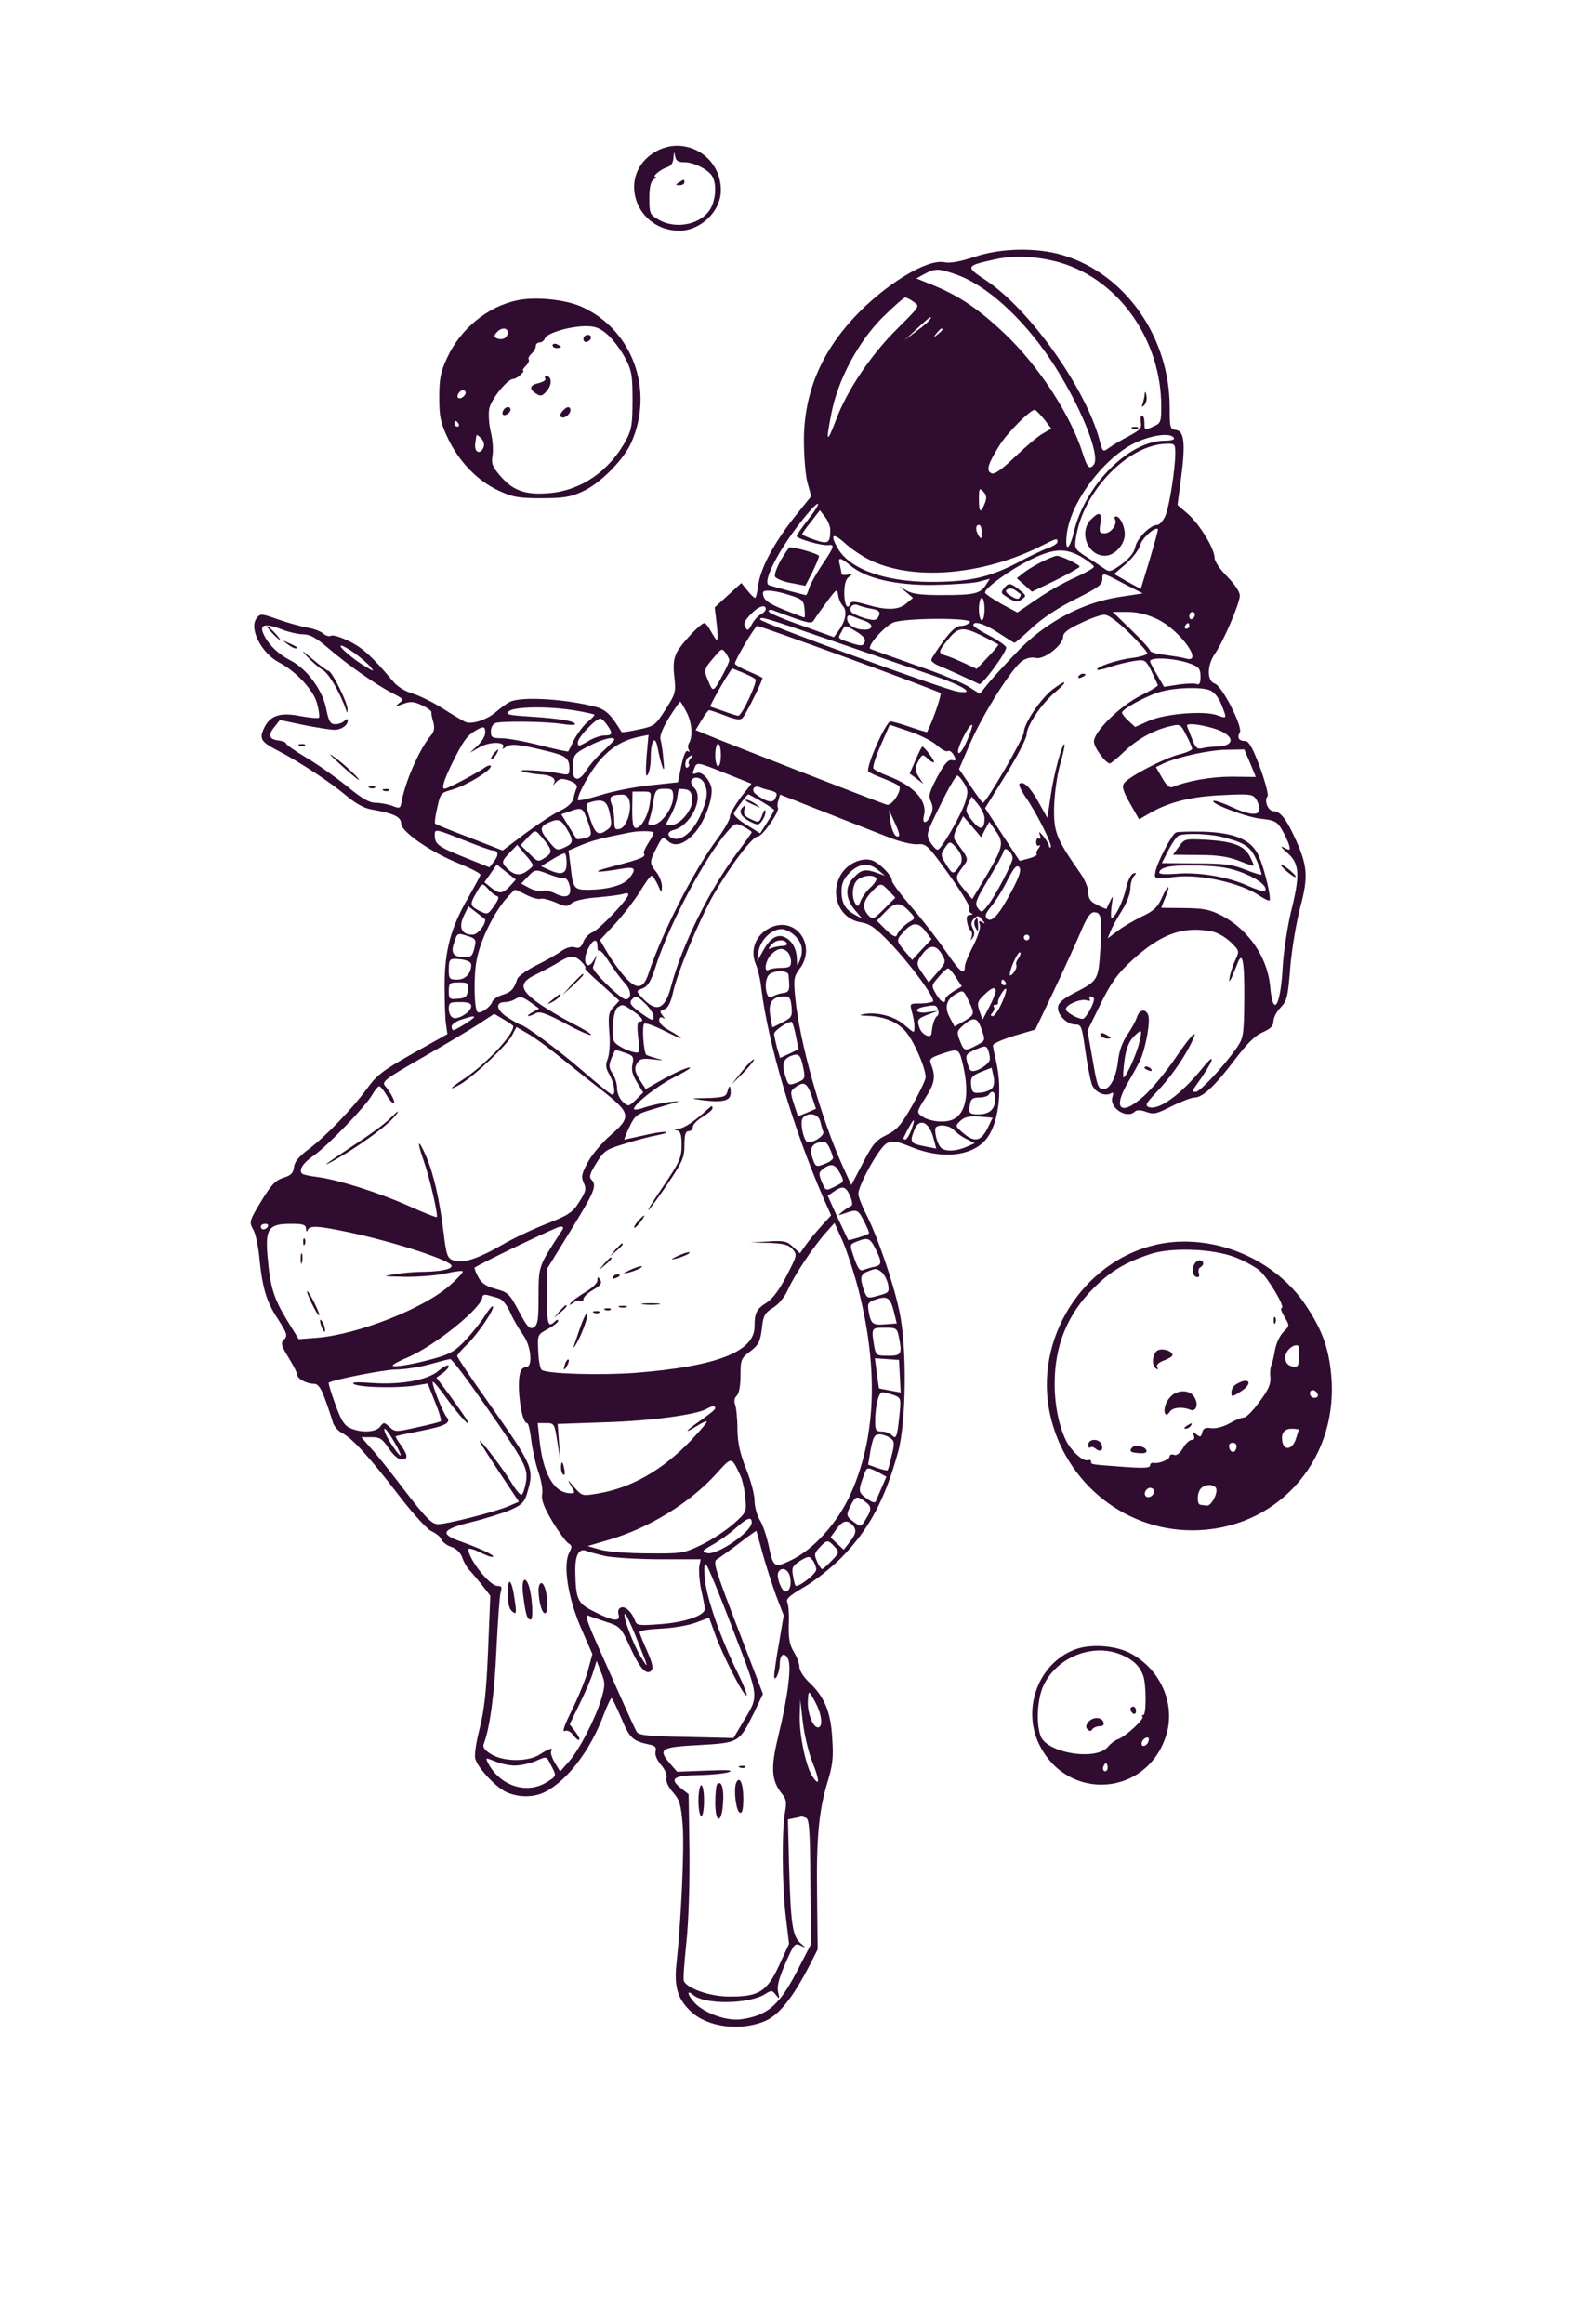 <?xml version="1.0" encoding="utf-8"?>
<!-- Generator: Adobe Illustrator 28.0.0, SVG Export Plug-In . SVG Version: 6.00 Build 0)  -->
<svg version="1.1" id="Capa_1" xmlns="http://www.w3.org/2000/svg" xmlns:xlink="http://www.w3.org/1999/xlink" x="0px" y="0px"
	 viewBox="0 0 564 828" style="enable-background:new 0 0 564 828;" xml:space="preserve">
<style type="text/css">
	.st0{fill:#300D30;}
</style>
<g transform="translate(0,828) scale(0.1,-0.1)">
	<path class="st0" d="M2322,7730c-119-86-53-270,98-272c77-1,150,69,150,144C2570,7732,2427,7806,2322,7730z M2438,7702
		c34,1,88-26,102-51c15-28,12-77-5-111c-31-59-124-80-188-42c-30,17-32,22-32,76c0,39,5,60,15,66c8,6,11,10,7,10c-14,0,18,27,41,34
		c15,5,22,16,23,34c2,23,2,24,6,5C2410,7707,2418,7702,2438,7702z"/>
	<path class="st0" d="M2420,7630c-13-8-12-10,3-10c9,0,17,5,17,10C2440,7642,2439,7642,2420,7630z"/>
	<path class="st0" d="M3472,7364c-50-16-84-23-107-18c-62,11-211-80-321-198c-118-127-177-270-178-433c0-55,5-123,12-152l14-51
		l-62-77c-72-92-118-178-127-240c-3-25-8-45-11-45c-4,0-16,12-28,27l-21,26l-47-43l-48-44l7-58c4-32,4-58,1-58s-12,14-21,30
		c-9,17-19,30-24,30c-13,0-81-72-98-104c-11-22-14-44-9-87c6-54,5-60-31-116c-37-58-40-60-97-72c-32-7-59-11-60-9
		c-37,61-55,79-90,89c-108,29-269,39-309,18c-12-6-33-22-47-34c-30-27-84-46-108-38c-9,3-46,25-82,48s-85,47-109,54
		c-27,8-55,25-70,44c-75,89-108,119-157,143c-29,14-58,23-64,19s-19,0-28,8s-35,18-57,21c-22,4-68,17-103,29c-62,22-64,22-78,3
		c-26-36,18-122,79-155c62-32,124-99,137-146c7-25,10-48,7-52c-4-3-34,0-67,6c-71,14-107,2-128-42c-19-39-12-50,50-82
		c77-40,186-112,243-160c32-27,64-45,90-49c79-14,105-26,105-50c0-29,107-103,210-144c41-17,74-34,73-39c-1-4-20-39-42-78
		c-63-107-86-190-86-315c0-58,2-120,5-139l5-35l-123-69c-106-60-129-77-164-126c-52-71-149-172-210-217c-32-24-48-43-50-62
		c-2-21-11-30-38-38c-28-9-44-26-79-84c-42-69-43-74-29-99c9-14,18-57,22-95c11-113,25-162,66-224c34-53,36-61,23-74s-11-21,16-65
		c17-28,31-55,31-61c0-14,33-32,59-32c15,0,25-14,40-55c11-30,23-66,27-80c3-14,18-32,33-40c37-19,94-81,201-220
		c53-69,104-125,120-131c15-7,30-19,33-28c4-9,20-22,36-27c18-6,33-21,39-38c5-15,16-34,23-42c8-8,28-32,46-54l31-40l-8-195
		c-6-148-14-215-30-278c-12-46-19-93-16-106c8-33,71-101,110-120c43-20,98-21,139,0c78,39,161,147,208,272c13,34,26,62,29,62
		s18-32,35-71c30-72,40-81,99-94c22-4,27-10,23-25c-3-12,5-30,19-47c15-17,23-36,20-47c-3-12,6-32,23-51c24-28,29-43,35-121
		c6-84-6-336-22-487c-10-84,4-130,52-174c60-56,177-70,264-33c50,22,98,82,159,200l28,55l-2,190c-3,209,6,304,38,409
		c17,56,21,85,16,152c-5,95-28,150-83,201c-19,18-34,42-34,54s-9,36-20,54c-15,25-19,47-18,96c2,35-1,71-5,80c-6,12,7,24,60,55
		c37,21,97,69,133,105c98,100,155,206,202,377c29,107,32,376,4,502c-22,103-77,263-117,342c-16,31-29,65-29,75c1,33,76,168,102,180
		c20,10,34,8,88-14c107-43,210-33,262,24c47,52,64,174,39,283c-6,25-11,50-11,56s34,21,76,34l75,22l65,136c36,76,79,170,96,210
		c21,51,35,72,48,72c26,0,29-16,23-128c-7-115-8-116-94-160c-37-19-55-34-57-49c-4-27,31-63,61-63c22,0,24-6,36-91
		c7-51,18-105,23-121c10-29,47-46,69-33c8,5,9,1,5-13c-13-39,52-80,80-52c6,6,20,6,40-1c26-10,37-8,91,20c35,17,71,31,82,31
		c29,0,73,42,142,133c44,58,72,87,100,99c29,13,39,23,39,40c0,12,11,34,25,48c23,24,27,39,35,146c6,67,22,160,36,214
		c29,108,26,147-22,250c-30,65-51,90-74,90c-19,0-35,39-21,53c4,4-8,51-27,103c-26,70-40,94-53,94c-22,0-30,12-19,30
		c12,19-63,167-90,175c-28,9-27,67,2,107c29,42,88,178,88,206c0,14-18,40-45,68c-26,26-45,54-45,67c0,32-53,119-95,156l-37,32l12,92
		c17,125,12,171-17,175c-22,3-23,8-23,80c0,249-156,474-378,542C3697,7399,3567,7397,3472,7364z M3781,7344c209-62,359-276,359-513
		c0-52-2-59-25-69c-35-16-35-16-35,13c0,14-4,25-9,25c-4,0-6-11-4-24c4-21-2-28-43-50c-27-14-59-33-71-42c-21-15-22-15-33,28
		c-50,186-250,467-406,570c-73,48-71,51,29,73C3614,7372,3702,7367,3781,7344z M3406,7303c107-36,237-152,339-304s181-343,154-375
		c-15-18-23-10-39,41c-43,137-158,313-280,428c-91,86-162,134-256,172l-57,23l29,16C3333,7324,3346,7324,3406,7303z M3258,7204
		c22-15,21-15-56-92c-95-93-183-223-222-329c-33-88-37-79-15,29c24,118,95,250,180,336c40,39,77,72,82,72S3246,7213,3258,7204z
		 M3315,7141c-3-5-24-24-48-41l-42-32l44,41C3311,7149,3327,7160,3315,7141z M3360,7106c0-2-8-10-17-17c-16-13-17-12-4,4
		S3360,7114,3360,7106z M3722,6787l26-34l-31-18c-18-10-62-48-99-83c-46-44-72-63-83-58c-21,8-13,34,30,102c28,44,108,124,124,124
		C3692,6820,3707,6805,3722,6787z M4185,6720c4-6-9-10-32-10c-129,0-285-158-325-327c-16-65-32-70-25-8c12,113,128,269,239,325
		C4103,6730,4173,6740,4185,6720z M4190,6666c0-57-21-189-35-223c-8-18-21-33-29-33c-25,0-73-48-79-80c-4-19-21-40-48-60
		c-39-28-44-29-63-15c-12,8-40,27-64,42c-41,27-42,29-36,68c25,165,186,331,322,334C4188,6700,4190,6698,4190,6666z M3511,6487
		c-15-38-21-33-21,15c0,38,2,41,15,27C3517,6517,3519,6508,3511,6487z M2881,6429c-22-28-41-55-41-59c0-9,89-35,113-32s22-5-24-73
		c-22-33-42-70-45-82c-4-13-8-23-11-23c-5,0-105,27-131,35c-28,9,39,137,131,248C2926,6507,2933,6495,2881,6429z M2960,6393
		c0-48-7-53-56-36c-24,8-44,17-44,20s14,23,32,45l31,40l18-23C2951,6426,2960,6405,2960,6393z M3500,6383c0-22-2-25-10-13
		c-13,20-13,40,0,40C3496,6410,3500,6398,3500,6383z M4099,6287l-32-105l-48,26l-47,27l43,37c24,21,46,51,50,66c5,23,53,67,63,57
		C4130,6394,4116,6345,4099,6287z M3097,6287c151-77,399-58,607,44c66,33,66,33,66,18c0-5-15-15-32-21c-18-6-69-30-113-54
		c-99-51-170-67-305-67c-162,0-287,44-331,116c-31,52-22,62,21,24C3031,6327,3071,6300,3097,6287z M3857,6295c23-14,43-30,43-34
		c0-5-31-22-68-39c-37-16-99-51-136-77l-69-47l-56,30c-30,17-57,35-59,40c-5,15,94,86,168,121C3759,6327,3800,6328,3857,6295z
		 M3032,6265c54-45,157-70,293-69c66,1,139,6,162,11l42,11l-15-23c-20-30-40-35-157-35c-72,0-105,4-125,16l-27,16l25-21l25-21
		l-24-20c-28-24-70-25-141-4c-38,11-55,13-58,5c-9-27-22-7-22,35c0,33,5,51,18,60c15,12,15,12-5,7c-13-3-23-1-23,3c0,5-3,19-6,32
		C2986,6296,2995,6296,3032,6265z M3989,6153c-127-20-252-85-350-182c-41-42-91-96-111-120l-35-43l-39,25c-21,14-106,49-189,77
		c-82,29-155,55-162,58c-13,8,42,73,79,93c33,18,290,19,276,2c-6-7-20-13-33-13c-15,0-35-17-63-56c-23-31-42-61-42-65
		c0-5,12-15,28-21c27-11,132-59,143-65c10-6,101,118,96,131c-3,7-30,26-61,42s-56,32-56,37c0,17,42,4,90-28c29-19,54-35,57-35
		s32,25,64,55c37,34,95,72,154,101c80,40,95,51,95,71c0,24,0,24,72-14l72-37L3989,6153z M2830,6155c29-10,36-17,38-43
		c2-18,2-32-1-32c-2,0-32,12-68,26c-64,26-79,38-79,62C2720,6182,2766,6177,2830,6155z M3006,6120c15-18,9-52-17-88l-16-22l-116,42
		c-65,22-117,45-117,50c0,6,8,7,18,3c9-4,44-16,76-28c57-19,60-19,70-3c6,10,27,39,46,65c33,44,35,45,38,21
		C2990,6146,2998,6128,3006,6120z M3510,6110c0-22-4-40-10-40c-5,0-10,18-10,40s5,40,10,40C3506,6150,3510,6132,3510,6110z
		 M3103,6112c32-5,39-13,27-32c-7-11-16-11-49-2c-22,7-43,17-46,22c-10,16,6,32,24,24C3068,6120,3087,6115,3103,6112z M2730,6110
		c0-5-8-14-18-19s-24-21-32-36c-12-22-15-24-23-9c-7,12-2,23,19,45C2703,6120,2730,6129,2730,6110z M4126,6074
		c79-37,168-159,102-140c-13,4-47,9-75,13c-29,3-53,10-53,15s-30,38-66,73l-67,65h52C4054,6100,4089,6092,4126,6074z M4260,6091
		c0-6-4-13-10-16c-5-3-10,1-10,9c0,9,5,16,10,16C4256,6100,4260,6096,4260,6091z M3083,6068c35-13,30-34-7-31c-33,2-56,19-56,40
		c0,10,6,13,18,8C3047,6081,3068,6073,3083,6068z M4025,6026c36-35,65-68,65-73c0-6-24-13-54-17c-53-6-132-33-124-42c3-2,23,2,46,10
		c22,8,60,17,84,21c46,6,42,11,86-86c1-3-26-20-61-37c-74-37-167-128-167-164c0-21,42-78,57-78c3,0,28,20,54,45c48,45,106,76,166,89
		c30,7,33,5,52-33c12-22,21-44,21-49c0-4-21-14-47-20c-57-15-182-81-196-103c-8-12-2-30,22-72l32-56l33,19c68,41,149,62,260,67
		c98,5,110,4,123-12c7-11,13-27,13-37c0-25-34-23-99,7c-30,14-59,24-64,22c-20-6,116-59,169-64c47-5,57-10,73-37c10-17,22-42,26-54
		c6-22,5-23-17-12c-15,8-12,2,11-18c44-38,47-78,13-212c-12-52-26-140-29-195c-8-144-35-183-45-67c-10,102-77,200-172,250
		c-43,22-64,26-133,27c-46,0-83,1-83,1c0,1,7,18,15,38c21,50,8,46-14-5c-15-32-29-45-70-64c-28-14-67-36-86-51l-36-27l10,25
		c5,13,23,46,40,73c18,28,31,62,31,80c0,17,6,37,13,44c10,11,9,13-3,9c-8-3-20-26-26-54c-10-46-39-104-51-104c-3,0-3,19,0,43
		c6,37,5,39-5,17c-7-14-13-26-13-28c-1-1-16,5-33,14c-25,12-32,22-32,45c0,17-14,49-34,76c-80,115-90,140-88,227c1,45,10,112,21,151
		c11,38,18,71,16,73c-7,8-39-108-49-182l-12-80l-32,57c-30,54-55,77-68,64c-3-3,7-25,24-49c39-57,95-169,88-176c-3-3-6-1-6,4
		s-9,20-20,34c-15,18-18,20-13,6c4-11,2-17-3-13c-5,3-10-3-10-13s5-16,11-12c5,3,4-1-2-10c-7-8-10-18-7-21s-9-10-27-15l-34-9l-62,94
		l-61,94l74,119c41,66,74,130,74,143c0,31,52,109,103,152c47,40,40,47-10,9c-43-33-103-122-103-153c0-20-134-251-146-251
		c-2,0-22,27-44,60l-41,60l41,95c48,108,149,267,185,291c15,10,35,14,48,10c29-7,97,46,97,75c0,14,17,28,63,49c34,17,72,30,84,30
		C3952,6090,3984,6066,4025,6026z M2976,5994c137-47,294-101,349-120c111-38,157-68,89-58c-48,8-704,246-704,257
		C2710,6085,2721,6082,2976,5994z M1082,6020c23,0,46-13,87-48c71-61,174-133,229-161c41-21,43-23,25-36c-16-13-14-13,14-3
		c27,10,38,9,68-5c19-9,34-20,33-24c-1-5,2-21,7-36c5-19,3-33-7-45c-39-44-91-160-105-232c-6-32-6-32-37-20c-15,5-41,10-57,10
		c-23,0-50,16-102,59c-40,32-105,78-144,101c-40,24-73,47-73,51s-12,9-27,11c-34,4-39,19-14,49l19,24l85-18c46-9,96-17,109-17
		c25,0,48,16,48,34c0,6-5,5-12-2s-21-12-33-12c-18,0-23,10-33,59c-14,65-69,139-126,168c-41,21-75,52-93,87c-21,40-3,48,58,25
		C1028,6028,1064,6020,1082,6020z M4240,6050c0-5-5-10-11-10c-5,0-7,5-4,10c3,6,8,10,11,10C4238,6060,4240,6056,4240,6050z
		 M3027,5934c175-64,321-119,326-123c5-5-27-99-48-139c-1-1-28,7-60,18s-64,20-70,20c-17,0-91-168-79-179c5-5,31-16,57-26
		s50-22,53-26c10-16-27-71-44-66c-17,4-585,225-648,252l-34,14l21,35c12,20,24,36,27,36c4,0,30-9,59-20c39-15,53-16,61-7
		c15,18,74,139,70,142c-2,2-25,13-51,24s-47,23-47,27c0,13,72,134,80,134C2705,6050,2852,5998,3027,5934z M3054,6029
		c22-13,33-26,29-35c-6-17-11-17-54-3c-44,15-43,14-29,38C3013,6055,3011,6055,3054,6029z M3503,6014c29-15,54-28,56-30
		s-15-22-37-45l-40-42l-43,20c-24,11-54,24-66,27c-30,9-29,14,8,59C3417,6047,3434,6048,3503,6014z M1266,5952c21-16,46-37,54-47
		c15-18,14-18-15-1c-43,25-102,75-89,76C1222,5980,1245,5967,1266,5952z M2600,5928c0-5-9-25-20-46c-37-70-38-70-55-28
		c-17,40-17,42,29,94c19,22,21,22,33,6C2594,5944,2600,5932,2600,5928z M4248,5914c27-11,32-18,32-45c0-23-4-30-14-26
		c-8,3-38,2-65-2l-51-8l-25,43c-14,23-25,45-25,48C4100,5941,4196,5935,4248,5914z M2693,5860c9-8-48-130-61-130c-4,0-28,7-54,17
		l-47,16l16,31c9,17,27,48,39,68l24,37l37-15C2668,5875,2689,5865,2693,5860z M4313,5821c15-6,31-25,41-50c21-53,21-52-15-39
		c-48,17-186,5-243-20l-49-22l-24,22c-13,12-23,25-23,29c0,13,91,62,139,75C4195,5831,4280,5833,4313,5821z M2448,5742
		c19-37,23-86,8-110c-4-7-4-17,0-24s3-8-4-4s-15-14-23-52l-12-59l-102-11c-56-6-136-22-178-36c-43-13-77-20-77-16
		c0,23,45,102,79,142c42,47,82,71,139,83l34,7l-7-78c-4-57-3-75,4-64c6,8,11,35,11,60c0,63,16,85,25,34c4-21,11-50,16-64
		c7-19,8-13,4,25c-2,28-7,59-10,70c-4,13,7,40,30,78c20,31,38,57,40,57S2437,5763,2448,5742z M2049,5749c36-6,68-13,70-15
		s-8-13-23-25c-14-11-36-40-48-62c-11-23-21-43-22-44c-1-2-47,8-102,22c-54,14-116,25-136,25c-33,0-38,3-38,24c0,13,7,27,16,30
		c22,8,179,6,237-3c26-4,47-5,47-1c0,11-53,20-159,27c-82,5-91,8-76,20C1838,5763,1958,5764,2049,5749z M2164,5698c22-31,20-38-8-38
		c-14,0-41-9-60-21c-33-19-36-19-36-4c0,18,64,85,80,85C2145,5720,2156,5710,2164,5698z M3341,5624c15-14,32-23,38-20
		c5,4,15-3,21-14c10-18,9-21-7-18c-13,2-27-14-52-61c-28-53-32-67-22-87c8-18,7-31-1-49c-15-32-32-32-24,0c13,52-35,105-127,140
		c-26,10-50,22-53,27c-4,5,8,42,26,83l32,73l71-24C3282,5661,3326,5638,3341,5624z M3447,5640c-15-33-27-49-31-41
		c-7,11,41,107,50,98C3468,5695,3460,5669,3447,5640z M4327,5685c76-23,81-64,8-65c-16,0-39-3-50-6c-17-4-23,2-35,33
		c-8,21-16,41-18,46C4226,5705,4273,5701,4327,5685z M1730,5670c0-12-12-32-27-46l-28-26l35,20c37,21,96,20,83-2c-4-6,0-5,9,2
		c18,14,48,11,153-15c64-16,75-25,75-62c0-21-3-23-32-17c-53,11-168,17-133,7c17-5,44-9,60-10c41-2,61-16,49-33c-5-8-2-6,7,4
		c14,15,22,16,49,7c21-8,29-16,26-26c-4-8-9-26-12-39c-4-15-22-31-52-45c-25-12-80-49-123-81l-77-58l-118,46c-66,25-121,47-123,50
		c-2,2,1,28,8,57c11,51,13,53,54,64c48,14,137,67,137,83c0,6-12,3-27-8c-29-20-128-72-138-72c-12,0-3,30,29,95c38,76,51,94,81,112
		C1724,5694,1730,5693,1730,5670z M2190,5645c0-3-18-21-40-41s-49-51-60-69c-29-46-52-37-48,18c3,38,6,43,57,69
		C2147,5647,2190,5658,2190,5645z M2570,5590c0-22-4-40-10-40c-5,0-10,18-10,40s5,40,10,40C2566,5630,2570,5612,2570,5590z
		 M4457,5561l20-49l-86,1c-74,0-157-15-211-37c-10-4-22,6-37,33l-22,38l27,13c52,24,168,49,228,49l60,1L4457,5561z M2461,5577
		c-6-8-8-16-5-19s1-8-4-12c-13-8-11,28,2,36C2471,5594,2474,5591,2461,5577z M2589,5524l90-36l-40-51c-21-29-38-59-37-67
		s-19-44-45-79c-85-114-199-339-246-482c-18-54-43-56-86-6c-20,23-47,61-61,85l-25,43l55,59c30,33,69,84,88,114c18,31,37,56,41,56
		s14-15,22-32c14-32,14-32,15-7c0,15-9,38-20,52c-25,31-25,37,1,87c20,39,22,40,40,24c25-23,60-12,97,30c35,40,66,127,58,161
		c-8,31-35,58-52,51c-16-6-17-4-8,18C2484,5566,2487,5565,2589,5524z M3438,5488c14-23,14-31,2-69c-16-47-82-161-96-166
		c-5-2-17,10-27,26c-16,28-16,29,36,134c28,59,56,105,60,104C3418,5516,3429,5503,3438,5488z M2510,5491c16-30,12-61-14-118
		c-25-54-63-87-92-81c-27,5-28,25-2,31c61,16,109,115,73,150c-9,9-13,21-10,27C2475,5516,2499,5511,2510,5491z M2746,5464
		c26-7,28-12,15-33c-9-13-35-5-68,21c-16,13-5,31,14,24C2715,5472,2733,5467,2746,5464z M2400,5441c0-38-40-95-69-99
		c-20-3-23,0-17,15c4,10,10,34,13,53c8,56,11,60,43,60C2396,5470,2400,5467,2400,5441z M2468,5434c4-36-43-94-77-94c-20,0-20,0-1,33
		c10,17,21,46,24,62c2,17,5,31,5,33c1,2,11,2,24,0C2459,5466,2466,5457,2468,5434z M2317,5420c-6-46-31-90-50-90c-10,0-13,18-13,65
		l1,65h34C2323,5460,2323,5460,2317,5420z M2244,5427c9-36-11-94-34-100c-17-4-20,0-20,28c0,19-4,45-9,59c-11,27-4,34,35,35
		C2231,5450,2240,5442,2244,5427z M2716,5424c24-14,44-28,44-30s-11-22-25-44l-25-39l-50,31c-29,18-47,35-43,42c13,22,47,66,51,66
		C2670,5450,2691,5438,2716,5424z M3000,5363c63-25,143-56,176-69c34-13,76-23,94-22c32,3,37-2,112-106c43-60,77-115,74-122
		s0-15,7-18c7-2,5-5-4-5c-12-1-15-8-11-26c2-14,8-28,13-30c4-3,6-13,3-23c-5-14-4-14,4-3c7,10,7,21,0,34c-7,14-6,23,4,34
		c13,12,17,12,29-3s12-17,0-9c-11,6-13,4-8-9c4-9-6-41-23-75c-17-32-30-65-30-73c0-35-16-23-67,51c-29,43-85,115-123,159
		c-39,45-70,87-70,94c0,20-48,67-75,74c-36,9-84-14-106-50c-43-71-7-160,71-172c31-5,52-20,103-73c73-76,163-199,153-209
		c-4-3-24-7-45-7c-38,0-38,0-30-30c5-16,9-40,9-53c0-24,0-24-35,6c-35,31-98,48-146,39c-18-3-15-5,11-6c62-2,108-21,138-55
		s72-131,72-164c0-9-22-55-48-101c-40-70-55-87-92-105s-49-32-84-100l-41-78l-31,68c-78,172-154,444-169,601c-6,65-5,74,16,102
		c62,83-14,189-105,146c-51-24-73-79-52-129c8-18,17-57,20-87c25-200,115-502,221-746l28-63l-34-37c-19-21-44-51-56-68l-21-30
		l-25,23c-21,20-33,23-88,19l-64-3l66-2c52-2,70-6,84-22c18-20,17-22-21-96c-25-48-50-82-71-95c-36-22-43-37-43-85
		c0-90-136-142-425-165c-123-9-311-4-333,10c-6,3-12,33-13,66c-3,60-3,60,34,80c20,11,37,24,37,29c0,6-5,5-12-2c-24-24-28-10-28,88
		v99l85,138c86,139,94,160,73,181c-9,9-4,23,18,58c27,44,34,49,104,70c41,13,92,26,115,30c22,4,35,9,29,11c-7,2-42-3-79-12
		c-36-8-68-15-69-15c-2,0,6,20,18,45c20,42,25,46,86,64c36,11,74,22,85,25s-2,3-28,0c-27-3-66-12-88-19c-21-8-39-10-39-6
		c0,17,81,81,140,111c33,17,60,32,60,35c0,8-52-15-107-46l-51-29l-22,34c-17,29-19,39-10,56c10,18,18,20,58,16c39-5,41-4,14,3
		c-18,5-35,11-38,13c-10,11-16,106-7,111c6,4,41-10,79-29c66-34,69-28,5,8c-17,9-31,24-31,33c0,10,5,13,13,9c9-6,9-4-1,8
		c-11,14-10,17,6,22c13,4,23,23,31,59c16,73,91,253,143,346c61,106,140,211,160,211c16,0,81,93,71,103c-2,3-2,15,2,26l6,20l52-20
		C2862,5417,2937,5388,3000,5363z M3510,5365c0-42-15-45-43-10c-24,30-26,37-15,61l12,26l23-28C3500,5398,3510,5376,3510,5365z
		 M2174,5381c8-38,7-46-9-57c-31-23-42-16-59,33c-20,58-20,60,2,66C2151,5435,2165,5426,2174,5381z M2088,5373c25-65,25-72-3-79
		c-14-3-27-5-29-3s-15,23-29,46l-26,42l27,9C2070,5404,2077,5402,2088,5373z M3205,5302c-11-11-26,16-31,54l-5,39l20-44
		C3201,5327,3208,5305,3205,5302z M3512,5325l15,27l21-30c34-46,30-59-46-186l-36-59l-28,33c-34,41-34,43-7,80c24,32,25,26-26,96
		c-7,10-4,25,10,50l19,36l32-37l32-38L3512,5325z M2020,5328c26-43,25-52-7-67c-26-12-30-11-55,20c-34,40-35,53-5,67
		C1989,5365,1999,5362,2020,5328z M2680,5315c0-2-22-33-49-69c-100-132-200-334-238-478c-22-87-54-98-107-39c-18,20-18,21,5,30
		c19,7,30,25,48,82c47,146,175,386,253,475c29,33,31,33,59,19C2667,5326,2680,5318,2680,5315z M1757,5250c20,0,22-15,5-38l-17-22
		l-90,36c-94,38-105,46-105,80c0,21,3,21,98-17C1701,5268,1750,5250,1757,5250z M1931,5298c39-46,40-55,13-73c-26-17-27-16-57,14
		l-31,30l24,26C1909,5325,1907,5325,1931,5298z M2330,5313c0-5-9-21-19-37c-11-17-18-33-15-37c7-12-10-19-109-45c-86-22-70-26,36-8
		c41,7,47-2,20-35c-20-25-76-40-144-41c-53,0-56,3-65,86l-7,54l45,19c38,16,71,25,173,45C2281,5321,2330,5320,2330,5313z M3411,5258
		c22-27,23-47,5-70c-18-24-21-23-44,14c-18,29-19,33-5,55C3386,5285,3387,5285,3411,5258z M1900,5198c0-4-11-15-24-23
		c-26-18-50-11-76,20c-11,13-9,20,15,45l29,30l27-33C1887,5220,1899,5202,1900,5198z M3610,5223c0-19-64-140-91-172
		c-19-23-20-23-33-6c-12,16-7,28,35,98c27,44,51,88,55,99c4,15,9,17,20,7C3604,5243,3610,5231,3610,5223z M2020,5205
		c0-39-17-45-65-23l-26,12l38,23c21,13,41,23,46,23C2017,5240,2020,5224,2020,5205z M1818,5123c-26-28-39-29-69-4l-22,18l22,31
		l22,32l34-27l34-27L1818,5123z M3131,5180l24-20l-28,10c-42,15-55,13-82-15c-33-32-32-75,2-116l27-32l-24,13c-37,20-49,41-50,83
		c0,29,7,45,29,68C3064,5205,3098,5208,3131,5180z M3606,5104c-46-86-71-113-88-96c-8,8-4,19,16,43c15,18,41,59,57,92
		c23,45,33,57,42,48S3636,5161,3606,5104z M1958,5165c22-9,45-15,52-13s16-9,20-24c11-39-8-52-49-32c-17,9-39,13-47,10s-29,1-46,10
		l-30,16l23,24C1908,5184,1908,5184,1958,5165z M3124,5151c3-4-6-19-20-32c-15-13-30-35-36-49c-7-20-11-22-18-10c-15,23-12,67,6,84
		C3073,5161,3115,5166,3124,5151z M1742,5111c8-10,22-21,29-23c10-3,7-12-10-36c-22-31-23-31-52-17c-34,18-35,23-11,64
		C1718,5135,1720,5136,1742,5111z M3169,5106l23-24l-40-40c-38-38-41-39-56-23c-23,25-20,51,11,83C3139,5136,3141,5136,3169,5106z
		 M1878,5091c20-10,43-16,50-13c8,2,31-4,53-13c35-16,41-16,57-3c10,9,47,18,93,21c42,4,83,9,93,13c9,3,16,2,16-3
		c0-16-103-124-127-134c-13-5-28-20-33-34c-8-20-15-25-30-20c-12,4-31-1-48-13c-15-11-55-34-90-51c-35-18-65-39-68-49
		c-11-35-22-47-52-56c-17-5-34-16-37-25c-6-19-44-45-53-36c-12,12-14,133-2,188c13,67,57,157,100,210c17,20,34,37,36,37
		C1839,5110,1857,5102,1878,5091z M3241,5034c22-23,22-26,7-35c-22-12-45-35-51-51c-3-9-16-2-38,19l-33,33l29,30
		C3190,5067,3209,5068,3241,5034z M1730,5004c0-21-28-54-45-54c-39,0-51,25-32,66l17,35l30-23C1716,5016,1730,5005,1730,5004z
		 M3302,4959l19-25l-35-37l-34-37l-26,31c-32,38-32,40-1,73C3255,4996,3276,4995,3302,4959z M2835,4945c26-25,30-54,15-90
		c-8-18-9-17-9,8c-1,36-16,64-41,77c-28,15-55-2-80-48l-21-37l5,35c7,41,46,80,82,80C2800,4970,2822,4959,2835,4945z M4313,4963
		c24-3,52-19,73-38c32-31,33-33,20-61c-8-16-17-42-21-59c-4-25-4-26,5-10c5,11,14,33,20,48c19,54,27,17,26-120c-1-129-3-140-25-173
		c-46-67-133-160-148-160c-14,0-13,3,1,23c60,82,78,130,23,62c-77-95-156-152-192-139c-14,6-8,15,28,53c46,48,92,112,121,169
		c34,66,7,42-52-45c-33-49-84-111-113-137c-84-76-115-47-55,52c19,32,40,71,46,87c17,46,31,127,24,147c-8,25-31,23-40-4
		c-4-13-19-41-34-63c-18-26-30-58-34-94c-6-57-28-101-51-101c-20,0-23,7-41,112l-17,96l47,96c38,77,60,107,111,154
		C4137,4951,4213,4980,4313,4963z M1693,4910c-8-36-12-40-36-40c-41,0-51,14-38,52c11,34,12,35,46,24C1695,4937,1698,4932,1693,4910
		z M3670,4940c0-5-4-10-10-10c-5,0-10,5-10,10c0,6,5,10,10,10C3666,4950,3670,4946,3670,4940z M2130,4908c0-12,3-18,6-15
		c4,4,20-15,36-41c17-26,41-59,55-74c25-26,26-58,3-58c-17,0-121,102-116,114c2,6,7,20,10,31c5,15,4,15-5-2c-25-47-46-11-23,36
		C2114,4935,2130,4939,2130,4908z M2805,4920c3-5-3-10-14-10c-10,0-28-3-38-7c-16-6-16-5-4,10C2764,4932,2795,4936,2805,4920z
		 M3359,4878c14-24,13-28-17-62l-31-36l-20,29c-26,36-26,42,0,75C3316,4916,3339,4914,3359,4878z M2808,4888c7-7,12-22,12-34
		c0-18-6-22-34-22c-19,0-39-3-45-7c-20-11-12,34,9,55C2773,4903,2791,4905,2808,4888z M3631,4866c-7-8-10-19-8-23c3-5-1-17-9-28
		c-8-10-14-13-14-7c0,21,30,85,37,79C3640,4883,3637,4874,3631,4866z M2080,4846c7-9,10-16,6-16s22-26,58-57l64-58l-20-22
		c-18-19-20-31-16-88c4-38,1-79-5-96c-9-23-8-34,6-58c17-30,23-71,10-71c-5,0-52,38-106,85c-84,73-208,165-223,165c-2,0-22,11-44,25
		c-41,26-46,55-9,55c11,0,28,5,38,12c15,9,24,7,51-12l32-23l-23-13c-13-7-20-13-16-14c5,0,17,4,27,10c14,8,37,0,105-36
		c47-26,89-44,92-41s-28,22-68,42c-41,21-97,55-126,76c-62,46-62,70,1,99c22,11,59,30,81,44C2036,4879,2053,4877,2080,4846z
		 M1680,4843c0-31-21-53-50-53c-27,0-30,3-30,33c0,42,2,44,45,39C1667,4859,1680,4852,1680,4843z M3408,4798l21-32l-30-18
		c-16-10-29-22-29-28c0-19-16-10-33,19s-17,30,9,60c14,17,29,31,34,31C3384,4830,3397,4816,3408,4798z M2811,4808c6-57,4-63-21-66
		c-14-2-30-8-36-13c-23-19-34,57-12,79C2758,4824,2810,4823,2811,4808z M3585,4780c3-5,1-10-4-10c-6,0-11,5-11,10c0,6,2,10,4,10
		C3577,4790,3582,4786,3585,4780z M1668,4753c-2-23-8-29-35-31c-31-3-33-1-33,27c0,29,3,31,36,31S1671,4778,1668,4753z M3550,4748
		c-1-7-11-33-24-57l-23-44l-11,31c-9,27-8,34,15,56C3535,4762,3550,4767,3550,4748z M3571,4706c-11-25-25-46-32-46c-8,0-9,3,0,13
		c6,8,8,17,4,20c-3,4-1,7,5,7c7,0,11,3,10,8c-3,10,23,55,29,49C3589,4754,3583,4731,3571,4706z M3453,4715c23-48,22-50-16-73l-34-19
		l-17,32c-20,36-12,65,22,84C3433,4754,3435,4753,3453,4715z M2302,4703c15-15,28-35,28-45c0-17-6-15-45,13c-35,25-42,35-34,46
		C2266,4735,2270,4734,2302,4703z M2822,4693c3-34,0-39-32-55c-19-10-35-18-36-18s-4,19-8,42c-8,47,8,68,50,68
		C2815,4730,2819,4724,2822,4693z M3900,4720c0-18-30-70-40-70c-19,0-60,24-60,35c0,16,55,39,75,31c9-3,13-2,10,4s-1,10,4,10
		C3895,4730,3900,4725,3900,4720z M1680,4695c0-19-46-49-65-41c-8,3-15,17-15,31c0,23,4,25,40,25C1669,4710,1680,4706,1680,4695z
		 M2257,4678c33-23,42-38,22-38c-7,0-8-18-4-55c5-33,4-55-2-55c-25,0-74,24-83,39c-13,24-4,112,12,122
		C2220,4703,2220,4703,2257,4678z M3344,4683c4-9,2-19-3-23c-9-5-17-31-20-62c-2-19-33-5-42,18c-11,31-9,35,34,51l32,12l-37-5
		c-41-7-55,11-15,19C3334,4701,3338,4700,3344,4683z M1830,4624c0-32-98-136-178-189c-49-32-56-44-11-18c47,27,168,141,185,175
		l15,29l40-23c22-12,74-50,117-85c42-34,112-90,155-123c96-76,98-90,23-155c-30-26-66-69-80-95c-22-41-25-52-15-74c10-21,8-31-16-68
		c-24-38-38-47-114-77c-47-18-120-52-161-76c-87-50-142-68-174-55c-21,7-25,19-35,102c-15,119-35,206-62,269c-29,66-34,57-9-15
		c21-59,53-196,47-202c-2-2-48,16-103,41c-106,47-251,93-324,102c-25,3-49,8-53,12c-13,13,3,38,44,66c48,34,179,170,205,213
		c10,18,22,32,26,32s15-13,25-30c9-16,21-30,26-30c9,0-9,37-30,61c-13,15,0,25,129,99c79,45,169,99,202,120l58,38l34-20
		C1815,4637,1830,4626,1830,4624z M1690,4656c0-5-65-46-74-46c-3,0-6,6-6,13s15,18,33,24C1683,4660,1690,4661,1690,4656z M3498,4617
		c16-45,16-44-18-62c-40-21-44-20-58,18c-12,30-11,34,13,55C3470,4658,3484,4656,3498,4617z M2837,4591l10-49l-33-16l-33-15l-11,37
		c-5,20-10,42-10,49c0,11,44,41,61,43C2825,4640,2832,4618,2837,4591z M4060,4559c-13-47-49-123-55-117c-2,2,0,29,4,61
		c5,38,15,65,31,82c13,14,25,23,27,21C4070,4604,4066,4582,4060,4559z M3529,4508c1-20-57-54-69-41c-4,4-10,19-13,33
		c-5,22-1,27,31,41c34,14,38,14,44,0C3526,4532,3529,4517,3529,4508z M2229,4529c29-10,31-14,26-40c-5-21,0-39,16-65l22-36l-26-26
		c-26-25-27-25-47-7c-11,10-20,31-20,47s-7,40-16,53c-14,21-14,30-4,55c7,17,13,30,15,30C2196,4540,2211,4535,2229,4529z M3429,4503
		c29-112,18-187-31-211c-30-14-86-8-114,13c-16,12-15,16,14,62c34,52,38,76,23,117c-9,23-7,26,32,40C3414,4545,3418,4544,3429,4503z
		 M2865,4470c6-32,4-36-24-47c-29-11-31-10-41,23c-14,42-8,62,22,73C2849,4529,2855,4521,2865,4470z M3536,4402c-7-7-26-14-42-15
		c-26-2-29,2-32,28c-2,26,2,32,35,46l38,15l7-30C3546,4426,3544,4410,3536,4402z M2894,4375l15-45l-32-14l-32-13l-15,45
		c-13,41-13,45,5,58C2866,4429,2877,4423,2894,4375z M3548,4359c-3-33-22-49-61-49c-31,0-35,5-29,35c3,20,10,25,33,25
		c15,0,31,5,34,10C3538,4400,3550,4389,3548,4359z M2924,4286c3-13,8-31,11-38c5-13-31-38-54-38c-15,0-31,73-19,87
		C2880,4319,2917,4313,2924,4286z M3520,4259c-24-46-46-50-87-15c-28,24-28,25-9,43c15,14,31,17,67,15l48-4L3520,4259z M3248,4252
		c-7-18-16-32-21-32s-7,3-5,8C3256,4297,3269,4310,3248,4252z M3326,4232l12-44l-36,7c-57,11-60,14-42,60
		C3276,4297,3310,4285,3326,4232z M3401,4254c7-8,26-23,43-31l31-16l-30-13c-39-17-80-17-92-1c-14,17-24,63-16,71
		C3349,4276,3387,4270,3401,4254z M2970,4155c0-6-14-16-31-22c-28-11-31-10-40,14c-14,37-8,56,21,63c20,5,27,2,37-19
		C2964,4177,2969,4160,2970,4155z M2995,4100c15-29,15-30-14-45c-39-19-36-20-52,16c-11,28-10,33,6,45
		C2963,4137,2978,4133,2995,4100z M3031,4018c9-21,9-33,2-35c-5-2-19-11-29-19c-18-15-18-15,1-9c51,18,53,18,75-25
		c12-23,20-43,18-44c-6-6-71-26-74-24c-1,2-18,38-38,80l-35,78l22,15C3004,4057,3016,4054,3031,4018z M955,3910c-3-5-10-10-16-10
		c-5,0-9,5-9,10c0,6,7,10,16,10C954,3920,958,3916,955,3910z M1091,3903c0-11,3-13,6-5c7,17,38,15,151-9c163-35,362-100,362-119
		c0-12-39-20-100-21c-30,0-77-4-105-9c-45-7-41-7,40-9c50,0,116,5,148,13c31,7,57,10,57,6c0-5-21-27-47-50c-93-82-327-174-472-186
		l-66-5l-42,68c-48,79-60,120-69,226c-9,100,4,117,83,117C1080,3920,1090,3917,1091,3903z M3060,3687c73-286,63-533-30-735
		c-47-100-128-190-207-229c-64-31-66-29-84,57c-7,30-20,69-31,86c-10,17-18,48-18,69c0,20-13,70-30,112c-22,55-30,92-31,141
		c0,37-4,76-8,87c-5,12-3,25,6,33c8,8,13,36,13,72c0,55,2,61,34,85c30,23,36,34,42,81c5,47,10,56,40,75c20,12,41,38,53,64
		c22,50,88,150,134,202l32,36l28-62C3018,3827,3044,3748,3060,3687z M1998,3888c-78-119-78-119-78-226c0-86-3-102-17-111
		c-15-8-23,1-53,57c-33,62-38,68-83,80c-36,10-51,21-63,44c-8,16-14,31-12,32c39,24,294,146,305,146C2011,3910,2011,3907,1998,3888z
		 M3122,3829c23-46,22-56-4-62c-13-2-30-8-39-11c-13-6-20,3-33,40c-18,53-19,50,14,63C3094,3872,3103,3869,3122,3829z M3143,3748
		c9-7,19-27,23-43c5-29,3-31-35-41c-39-11-40-10-51,19c-15,44-13,57,13,67C3123,3762,3124,3762,3143,3748z M1777,3655
		c14-4,30-23,43-53c11-25,32-60,45-78c28-37,36-114,11-114c-8,0-17-7-20-16c-16-41,2-184,23-184c5,0,11-27,15-60s15-84,25-113
		c11-30,17-66,14-80c-4-20,6-46,36-97c23-38,49-73,57-78c14-8,14-13,4-32c-24-44-5-163,41-269l41-94l-16-59c-9-33-35-96-57-140
		c-27-55-36-79-25-75c9,4,21-2,30-15c9-12,18-19,21-16s-4,16-15,30l-19,25l36,74c20,41,42,92,48,113l12,39l16-41c15-37,15-45,1-94
		c-22-72-77-179-115-223l-32-36l-19,31c-10,17-16,35-13,41c10,15-8,10-40-11c-41-27-128-27-173,0c-25,15-32,26-27,38
		c22,58,38,180,45,337c5,99,11,190,15,203c6,18,3,22-12,22c-27,0-103,96-103,130c0,6,18,1,41-10c23-12,43-19,47-16c5,6-47,30-123,57
		c-68,25-57,41,44,66c50,12,112,32,139,43c41,18,51,27,61,59c26,90,26,92-141,329c-60,84-108,157-108,161s16,23,36,42
		c39,38,99,127,91,135c-2,3-15-12-28-33s-43-59-68-86c-36-39-56-51-110-66c-73-21-151-34-151-26c0,4,26,18,58,31
		c100,45,262,177,262,214c0,6,8,9,18,6C1747,3664,1765,3659,1777,3655z M3186,3610l11-45l-40-3c-46-4-52,1-60,45c-5,28-3,33,21,42
		C3162,3665,3174,3658,3186,3610z M3204,3519c13-64,10-69-38-69c-42,0-44,1-50,38c-10,61-9,62,38,62C3195,3550,3198,3548,3204,3519z
		 M1731,3272c144-207,152-222,144-273c-4-21-10-41-15-44c-4-3-19,14-33,37c-28,48-117,165-117,154c0-3,32-54,70-111l70-105l-37-16
		c-50-21-219-64-252-64c-21,0-42,21-116,117c-49,65-105,135-124,155l-33,38h36c31,0,39-6,62-40c15-23,35-40,45-40c25,0,24,15-2,52
		c-12,16-20,30-18,31c2,2,42,10,88,19c91,18,111,29,93,50c-14,17-54,119-49,125c3,2,25-25,50-60c43-60,93-113,72-77
		c-4,8-31,46-58,84l-51,68l25,18c13,10,21,21,18,25c-4,3-20-5-36-19c-39-33-134-50-236-43c-56,4-77,3-65-4c21-12,146-15,213-6l50,8
		l26-66c15-36,24-67,20-69c-3-2-41-12-84-21c-75-17-79-17-98,1c-20,18-21,18-34,1c-15-20-69-23-108-4c-20,9-32,29-52,85
		c-15,41-25,75-23,76c21,12,196,46,238,47c30,0,84,8,120,18s70,19,75,19C1611,3439,1667,3364,1731,3272z M3208,3377l3-58l-38,7
		c-21,4-39,7-39,8c-1,0-4,25-8,54l-7,53l43-3l43-3L3208,3377z M3186,3310c26-10,27-11,20-77c-8-75-11-82-28-65c-7,7-22,12-35,12
		c-19,0-23,5-23,33c0,57,12,107,26,107C3153,3320,3171,3315,3186,3310z M2550,3263c0-5-23-23-50-42c-57-39-67-53-15-21
		c19,12,35,19,35,15s-26-34-57-67c-102-106-212-169-333-189c-54-9-55-9-83,23c-24,28-26,29-12,6c16-27,16-28-1-28
		c-59,1-98,68-111,193l-6,57h30c29,0,30-2,40-67l11-68l-5,66l-5,66l173,6c162,5,323,27,359,48C2539,3272,2550,3272,2550,3263z
		 M1405,3144c15-25,25-47,23-49c-4-5-44,54-54,78C1362,3205,1378,3190,1405,3144z M3174,3157c15-11,16-18,5-62c-6-28-13-52-15-53
		c-1-2-18,2-36,8l-33,12l9,54c9,45,14,54,31,54C3147,3170,3164,3164,3174,3157z M2641,3020c6-14,14-48,16-76c5-50,5-51-43-94
		c-27-23-78-57-114-74c-62-30-70-31-190-30c-70,0-145,6-170,13l-45,13l75,22c144,42,290,132,385,237C2610,3092,2607,3092,2641,3020z
		 M3131,3035l29-16l-16-37c-9-20-18-42-21-49c-3-9-13-6-34,9c-30,22-30,26-8,86C3091,3054,3092,3054,3131,3035z M3098,2918
		c8-11,6-22-9-46c-19-33-19-33-44-15c-29,21-30,25-10,64c13,24,19,28,34,20C3079,2935,3092,2925,3098,2918z M2680,2856
		c0-33-124-118-159-109c-20,5-19,8,20,30c23,13,60,39,81,58C2663,2872,2680,2879,2680,2856z M3038,2848c17-17,15-32-9-62l-21-27
		l-24,22l-23,22l20,28C3003,2862,3019,2867,3038,2848z M2719,2745c12-44,34-111,48-150l27-70l-17-100c-10-55-17-107-17-115
		c1-28,20,12,20,42c0,34,16,44,29,19c14-25,0-136-35-279c-27-111-24-156,14-203c15-18,17-30,11-63c-12-61-11-258,2-371l12-100
		l-36-78c-43-93-72-111-179-110c-67,0-151,30-160,56c-3,7,2,68,9,137c8,75,12,205,11,327l-3,201l-27,21c-43,34-28,46,65,47
		c45,1,93,6,106,11c18,7-6,8-80,5l-105-4l-27,31c-42,50-31,57,105,64c142,8,143,9,194,111l34,71l-90,235c-81,211-89,236-74,245
		c10,6,45,31,78,56c34,26,62,46,62,45C2697,2826,2707,2789,2719,2745z M2975,2770c18-20,18-21-10-50c-16-17-31-30-34-30
		s-12,12-18,27c-11,24-10,30,9,50C2948,2795,2952,2795,2975,2770z M2155,2737c27-6,116-12,197-12h146l-5-25c-2-14,0-50,6-80
		c7-30,13-62,14-70c3-24-67-49-157-56c-78-6-86-5-92,12c-11,31-35,53-50,47c-9-3-12-13-9-24c9-28-20-25-86,9c-60,30-66,42-68,143
		c-1,58,12,84,39,74C2098,2751,2127,2744,2155,2737z M2910,2688c0-15-66-66-74-57c-2,2-6,18-9,36c-5,28-2,34,25,52c30,18,33,18,45,3
		C2904,2713,2910,2697,2910,2688z M2614,2472c95-248,93-230,33-330l-32-54l-168,4c-136,2-170,6-177,18c-5,8-28,58-51,110
		s-64,144-91,204c-36,82-44,106-30,100c9-4,39-14,66-23c46-15,50-19,81-86c35-78,59-105,77-87c8,8,4,27-15,70c-15,33-27,63-27,68
		s34,10,76,12c43,2,97,11,124,21l48,18l22-61c28-76,99-216,111-216c5,0-9,35-30,78c-59,118-113,270-118,337c-4,42-2,57,5,50
		C2524,2700,2567,2595,2614,2472z M2816,2665c7-29,0-55-16-55c-13,0-32,49-26,67C2783,2699,2809,2692,2816,2665z M2268,2447
		c46-115,46-117,18-72c-27,42-69,155-58,155C2232,2530,2250,2492,2268,2447z M2910,2209c21-41,24-85,5-83c-17,2-35,47-35,87
		c0,20,2,37,5,37C2887,2250,2899,2232,2910,2209z M2896,2003c27-67,27-92,0-51c-23,35-46,145-45,213l2,60l9-79
		C2867,2102,2882,2038,2896,2003z M1835,1990c20,0,52,7,72,15c45,19,40,20,58-15c20-38,20-37-17-60c-71-43-164-13-207,67
		c-11,22-11,22,24,8C1784,1997,1815,1990,1835,1990z M2873,1804c12-4,15-42,16-228l2-223l-42-81c-69-136-110-172-207-186
		c-49-7-126,20-162,55c-29,30-35,54-8,31c43-35,200-32,256,4c22,14,25,14,38-3s14-16,8,10c-5,20,3,49,26,102c30,69,34,74,54,64
		s20-9-1,9c-28,25-34,68-40,279l-4,161l23,5c13,2,24,5,25,6C2858,1809,2865,1807,2873,1804z"/>
	<path class="st0" d="M4081,6878c0-9-4-25-7-35c-5-14-4-15,5-7c7,7,11,22,8,35C4085,6884,4082,6887,4081,6878z"/>
	<path class="st0" d="M4038,6753c7-3,16-2,19,1c4,3-2,6-13,5C4033,6759,4030,6756,4038,6753z"/>
	<path class="st0" d="M3890,6430c-45-45-13-130,49-130c35,0,71,40,71,77c0,29-17,63-31,63c-6,0-7-4-4-10c10-16-14-50-37-50
		c-18,0-20,4-15,35C3929,6455,3919,6459,3890,6430z"/>
	<path class="st0" d="M2784,6285c-14-25-24-51-21-59c3-7,28-18,57-23l51-10l25,48c13,27,24,53,24,58c0,7-81,31-105,31
		C2813,6330,2799,6310,2784,6285z"/>
	<path class="st0" d="M3715,6279c-22-11-51-28-65-39l-25-20l27-24l27-24l85,41c46,23,85,45,85,48c1,7-66,39-82,39
		C3760,6299,3737,6290,3715,6279z"/>
	<path class="st0" d="M3579,6184c-10-13-10-17,2-25c37-25,45-27,62-14c17,12,16,14-9,34C3602,6204,3596,6205,3579,6184z M3639,6163
		c1-1,0-6-4-12c-4-7-15-5-31,6c-19,12-22,18-12,24c7,4,19,3,28-4C3628,6171,3637,6165,3639,6163z"/>
	<path class="st0" d="M3845,5870c-3-6,1-7,9-4c18,7,21,14,7,14C3855,5880,3848,5876,3845,5870z"/>
	<path class="st0" d="M4192,5314c-15-7-68-109-73-141c-5-25-2-26,70-17c90,11,237-22,304-69c16-10,30-17,33-15c7,8-17,108-37,156
		c-26,59-82,85-199,89C4243,5318,4199,5317,4192,5314z M4365,5296c76-20,94-33,116-83c11-25,18-47,16-49s-28,6-58,18
		c-45,18-75,22-175,22l-122,1l24,47c13,25,29,48,36,51C4227,5313,4316,5310,4365,5296z M4434,5169c55-22,88-50,75-64
		c-3-3-30,6-60,19c-70,32-175,50-256,43c-44-3-63-1-60,6c6,20,49,26,147,23C4352,5194,4389,5187,4434,5169z"/>
	<path class="st0" d="M4203,5264l-21-29l92-1c68,0,104-6,144-21c28-12,52-19,52-17c0,3-6,17-14,33c-20,38-59,53-152,59
		C4224,5292,4223,5292,4203,5264z"/>
	<path class="st0" d="M4587,5176c15-13,30-23,32-20c5,4-41,43-52,44C4563,5200,4572,5189,4587,5176z"/>
	<path class="st0" d="M970,6025c13-14,26-25,28-25c3,0-5,11-18,25s-26,25-28,25C949,6050,957,6039,970,6025z"/>
	<path class="st0" d="M1024,5986c11-9,24-16,30-16c12,0,7,5-24,19C1006,6000,1006,6000,1024,5986z"/>
	<path class="st0" d="M1095,5941c17-18,42-40,56-48c23-14,64-86,83-143c3-11,5-11,5,3c1,22-56,137-68,137c-4,0-30,19-57,42
		C1075,5965,1071,5967,1095,5941z"/>
	<path class="st0" d="M1068,5623c7-3,16-2,19,1c4,3-2,6-13,5C1063,5629,1060,5626,1068,5623z"/>
	<path class="st0" d="M1180,5588c42-42,121-109,95-79c-16,18-48,47-70,64S1172,5597,1180,5588z"/>
	<path class="st0" d="M1318,5473c7-3,16-2,19,1c4,3-2,6-13,5C1313,5479,1310,5476,1318,5473z"/>
	<path class="st0" d="M1368,5463c7-3,16-2,19,1c4,3-2,6-13,5C1363,5469,1360,5466,1368,5463z"/>
	<path class="st0" d="M3264,5572l-21-48l25-18l24-19l-17,26c-13,21-14,30-4,49c17,33,17,33,39,13c11-10,20-14,20-9c-1,9-35,54-42,54
		C3286,5620,3275,5598,3264,5572z"/>
	<path class="st0" d="M1760,5595c-7-9-11-17-9-20c3-2,10,5,17,15C1782,5614,1778,5616,1760,5595z"/>
	<path class="st0" d="M2661,5426c2-2,15-9,29-15c24-11,24-11,6,3C2680,5427,2647,5438,2661,5426z"/>
	<path class="st0" d="M2647,5403c-15-14-5-33,25-49c30-15,32-15,45,2c7,10,13,25,12,33c0,9-5,5-10-9c-13-33-13-32-43-18
		c-19,8-26,17-23,30C2658,5411,2657,5414,2647,5403z"/>
	<path class="st0" d="M3475,5000c-3-5-2-18,4-27c7-14,9-12,8,10C3485,5013,3484,5014,3475,5000z"/>
	<path class="st0" d="M2645,4463l-38-48l43,43c23,24,40,45,38,48C2685,4508,2666,4489,2645,4463z"/>
	<path class="st0" d="M2593,4390c-5-17-14-20-72-22c-61-1-62-1-21-7c76-10,105-3,105,25C2605,4415,2600,4417,2593,4390z"/>
	<path class="st0" d="M2525,4330c-49-45-86-70-106-71c-17-1-19-3-6-6s17-15,17-53c0-44-7-60-66-147c-37-54-60-91-51-83
		c8,8,40,52,71,98c49,73,56,89,56,132c0,38,4,50,15,50c8,0,15,7,15,15c0,9,16,25,35,36c19,12,35,25,35,30
		C2540,4342,2538,4342,2525,4330z"/>
	<path class="st0" d="M2275,3930c-10-11-16-22-14-24s12,7,22,20C2305,3955,2300,3958,2275,3930z"/>
	<path class="st0" d="M2194,3828l-19-23l23,19c21,18,27,26,19,26C2215,3850,2205,3840,2194,3828z"/>
	<path class="st0" d="M2415,3805c-25-12-26-14-5-9c28,7,60,23,45,23C2450,3819,2432,3813,2415,3805z"/>
	<path class="st0" d="M2154,3778l-19-23l23,19c21,18,27,26,19,26C2175,3800,2165,3790,2154,3778z"/>
	<path class="st0" d="M2245,3755c-25-12-26-14-5-9c28,7,60,23,45,23C2280,3769,2262,3763,2245,3755z"/>
	<path class="st0" d="M2185,3730c-3-6,1-7,9-4c18,7,21,14,7,14C2195,3740,2188,3736,2185,3730z"/>
	<path class="st0" d="M2130,3718c0-9-20-28-44-42c-25-15-48-32-52-39c-6-8-3-8,9,1c9,8,21,11,27,7c5-3,10,0,10,7s16,22,35,33
		c26,15,32,23,25,35C2132,3733,2130,3733,2130,3718z"/>
	<path class="st0" d="M2293,3633c15-2,39-2,55,0c15,2,2,4-28,4S2277,3635,2293,3633z"/>
	<path class="st0" d="M1994,3608l-19-23l23,19c21,18,27,26,19,26C2015,3630,2005,3620,1994,3608z"/>
	<path class="st0" d="M2208,3623c6-2,18-2,25,0c6,3,1,5-13,5S2201,3626,2208,3623z"/>
	<path class="st0" d="M2158,3613c7-3,16-2,19,1c4,3-2,6-13,5C2153,3619,2150,3616,2158,3613z"/>
	<path class="st0" d="M2118,3603c7-3,16-2,19,1c4,3-2,6-13,5C2113,3609,2110,3606,2118,3603z"/>
	<path class="st0" d="M2069,3552c-9-26-19-56-23-67s0-7,9,8c22,38,46,107,37,107C2088,3600,2078,3578,2069,3552z"/>
	<path class="st0" d="M2016,3425c-9-26-7-32,5-12c6,10,9,21,6,23C2025,3439,2020,3434,2016,3425z"/>
	<path class="st0" d="M3925,4590c3-5,14-10,23-10c15,0,15,2,2,10C3930,4603,3917,4603,3925,4590z"/>
	<path class="st0" d="M4080,4476c0-2,7-7,16-10c8-3,12-2,9,4C4099,4480,4080,4484,4080,4476z"/>
	<path class="st0" d="M2039,4773l-34-38l38,34c34,33,42,41,34,41C2075,4810,2058,4793,2039,4773z"/>
	<path class="st0" d="M1970,4719c-22-18-22-19-3-10c12,6,25,16,28,21C2004,4745,1998,4742,1970,4719z"/>
	<path class="st0" d="M1389,4294c-13-14-64-52-114-85c-117-77-143-97-75-58c72,41,169,110,199,143c14,14,22,26,19,26
		C1416,4320,1403,4308,1389,4294z"/>
	<path class="st0" d="M1081,3854c0-11,3-14,6-6c3,7,2,16-1,19C1083,3871,1080,3865,1081,3854z"/>
	<path class="st0" d="M1072,3795c0-16,2-22,5-12c2,9,2,23,0,30C1074,3819,1072,3812,1072,3795z"/>
	<path class="st0" d="M1112,3635c12-24,23-43,26-41c4,5-36,86-43,86C1092,3680,1100,3660,1112,3635z"/>
	<path class="st0" d="M1141,3575c1-19,18-51,18-35c0,8-4,22-9,30S1141,3581,1141,3575z"/>
	<path class="st0" d="M1810,2603c0-34,5-55,16-64c15-12,16-9,9,41C1825,2654,1810,2668,1810,2603z"/>
	<path class="st0" d="M1865,2598c9-70,14-88,27-88c11,0,5,90-8,124C1870,2670,1858,2648,1865,2598z"/>
	<path class="st0" d="M1920,2616c0-43,13-87,24-83c17,6,4,107-14,107C1924,2640,1920,2629,1920,2616z"/>
	<path class="st0" d="M2000,3051c0-11,4-22,9-25c4-3,6,6,3,19C2007,3075,2000,3078,2000,3051z"/>
	<path class="st0" d="M2638,1983c7-3,16-2,19,1c4,3-2,6-13,5C2633,1989,2630,1986,2638,1983z"/>
	<path class="st0" d="M2624,1927c-9-25,0-100,14-105c8-3,12,12,12,52C2650,1927,2636,1957,2624,1927z"/>
	<path class="st0" d="M2557,1924c-4-4-7-34-7-66c0-78,24-76,28,2C2581,1910,2572,1938,2557,1924z"/>
	<path class="st0" d="M2490,1865c0-30,5-55,10-55c6,0,10,25,10,55s-4,55-10,55C2495,1920,2490,1895,2490,1865z"/>
	<path class="st0" d="M1844,7210c-106-22-203-102-250-205c-23-49-28-74-28-140c0-69,4-90,31-147c39-82,105-151,181-186
		c49-23,70-27,152-27c78,0,104,4,147,24c62,28,146,112,174,175c82,186,4,400-175,482C2018,7213,1909,7224,1844,7210z M2167,7087
		c19-17,46-53,61-81c24-45,27-62,27-151c0-85-3-106-23-143c-59-110-161-180-275-189c-84-7-128,9-172,60c-30,34-34,46-29,74
		c3,18,1,55-6,83s-9,65-6,83c6,34,65,107,86,107c6,0,18,7,26,15c9,8,13,15,9,15s1,7,9,16c9,8,14,19,11,24c-3,4,2,13,10,20
		s15,19,15,26c0,8,6,14,14,14s16,7,19,15c8,19,90,43,146,43C2123,7118,2140,7111,2167,7087z M1810,7096c0-19-17-29-37-22
		c-12,5-13,9-3,21C1786,7114,1810,7114,1810,7096z M1660,6881c0-12-20-25-27-18s6,27,18,27C1656,6890,1660,6886,1660,6881z
		 M1635,6770c3-5,1-10-4-10c-6,0-11,5-11,10c0,6,2,10,4,10C1627,6780,1632,6776,1635,6770z M1724,6687c-11-28-33-20-30,11
		c2,15,4,29,5,32c0,2,8-3,16-11C1724,6710,1728,6696,1724,6687z"/>
	<path class="st0" d="M2080,7073c0-8,5-13,12-11c18,6,21,25,3,25C2087,7087,2080,7080,2080,7073z"/>
	<path class="st0" d="M1970,7050c0-6,7-10,15-10s15,2,15,4s-7,6-15,10C1977,7057,1970,7055,1970,7050z"/>
	<path class="st0" d="M1944,6931c4-5-8-12-24-16c-33-7-35-22-6-39c14-9,21-6,36,12c19,22,17,52-2,52C1943,6940,1941,6936,1944,6931z
		"/>
	<path class="st0" d="M2008,6818c-11-11-14-20-7-24c14-8,40,18,31,32C2027,6832,2019,6830,2008,6818z"/>
	<path class="st0" d="M1795,6819c-4-6-5-13-2-16c7-7,27,6,27,18S1803,6833,1795,6819z"/>
	<path class="st0" d="M4143,3850c-264-47-450-317-404-586c44-252,260-436,511-436c295,0,516,239,497,537c-7,105-31,174-92,265
		C4546,3793,4335,3883,4143,3850z M4403,3801c31-12,71-34,87-47c30-26,95-134,79-134c-5,0,0-14,10-31c19-32,19-32-4-55
		c-13-13-26-42-30-66s-10-47-13-53c-3-5-5-24-3-42c2-24-7-45-39-87c-22-31-47-56-55-56s-31-9-52-21s-48-19-64-17c-21,3-29,0-33-15
		c-4-17-7-18-21-7c-13,11-15,10-9-4c4-10,1-16-8-16c-7,0-22-13-31-30c-11-18-23-27-32-23c-8,3-15,0-15-5c0-12-38-27-57-24
		c-7,2-13-2-13-9c0-9-24-10-92-5c-122,9-118,8-118,19c0,5-5,7-12,5c-16-6-56,30-76,67c-26,51-42,127-42,205c0,136,45,247,139,341
		c60,60,112,91,201,121C4176,3837,4322,3832,4403,3801z M4631,3477c-1-4-1-21-1-38c0-26-3-30-22-27c-29,4-35,39-12,62
		C4612,3490,4632,3492,4631,3477z M4698,3312c2-7-3-12-12-12s-16,7-16,16C4670,3333,4692,3330,4698,3312z M4630,3186c0-1-5-17-11-35
		c-12-35-41-40-47-8c-6,30,6,47,33,47C4619,3190,4630,3188,4630,3186z M4408,3123c-4-22-22-20-26,1c-2,10,3,16,13,16
		S4410,3133,4408,3123z M4336,2977c6-18-18-62-33-61c-7,1-17,2-23,3c-14,1-13,44,2,59C4298,2994,4329,2993,4336,2977z M4114,2971
		c3-5-1-14-8-20c-16-13-32,2-21,19C4093,2982,4107,2983,4114,2971z"/>
	<path class="st0" d="M4255,3770c-7-21,0-40,15-40c5,0,7,6,4,14s-1,17,5,21c16,9,13,25-3,25C4268,3790,4259,3781,4255,3770z"/>
	<path class="st0" d="M4541,3574c0-11,3-14,6-6c3,7,2,16-1,19C4543,3591,4540,3585,4541,3574z"/>
	<path class="st0" d="M4127,3469c-19-11-23-54-5-65c7-4,8-3,4,5c-5,8,3,16,23,24c17,6,31,15,31,19C4180,3467,4145,3478,4127,3469z"
		/>
	<path class="st0" d="M4408,3349c-10-5-18-19-18-29c0-18,2-18,34,3C4469,3352,4454,3376,4408,3349z"/>
	<path class="st0" d="M4189,3316c-13-6-28-24-33-39c-11-29,0-50,14-27c10,16,45,19,72,8c20-10,32,16,18,41
		C4248,3323,4217,3330,4189,3316z"/>
	<path class="st0" d="M4230,3200c-9-6-10-10-3-10c6,0,15,5,18,10C4253,3212,4249,3212,4230,3200z"/>
	<path class="st0" d="M3880,3133c0-9,3-13,7-10c3,4,12,2,20-5c17-13,28-4,20,17C3918,3156,3880,3155,3880,3133z"/>
	<path class="st0" d="M4037,3124c-13-14-7-19,24-21c20-2,29,2,26,10C4083,3127,4048,3134,4037,3124z"/>
	<path class="st0" d="M3834,2404c-133-49-194-215-126-345c103-198,378-177,448,34c38,114-18,242-130,299
		C3974,2418,3887,2424,3834,2404z M3997,2385c43-18,67-41,79-76c11-33,11-139,0-139c-5,0-7-3-3-6c8-8-62-72-87-80c-11-4-27-16-36-27
		c-41-51-217-23-240,38c-17,45-12,135,11,182C3769,2377,3897,2427,3997,2385z M4094,2075c-6-16-24-21-24-7c0,11,11,22,21,22
		C4096,2090,4097,2083,4094,2075z M3946,1973c-10-10-19,5-10,18c6,11,8,11,12,0C3950,1984,3949,1976,3946,1973z"/>
	<path class="st0" d="M4030,2191c0-6,5-13,10-16c6-3,10,1,10,9c0,9-4,16-10,16C4035,2200,4030,2196,4030,2191z"/>
	<path class="st0" d="M3880,2145c-9-11-10-19-3-26c8-8,13-7,17,0c4,6,16,11,26,11c13,0,17,5,14,15C3926,2164,3896,2164,3880,2145z"
		/>
</g>
</svg>
